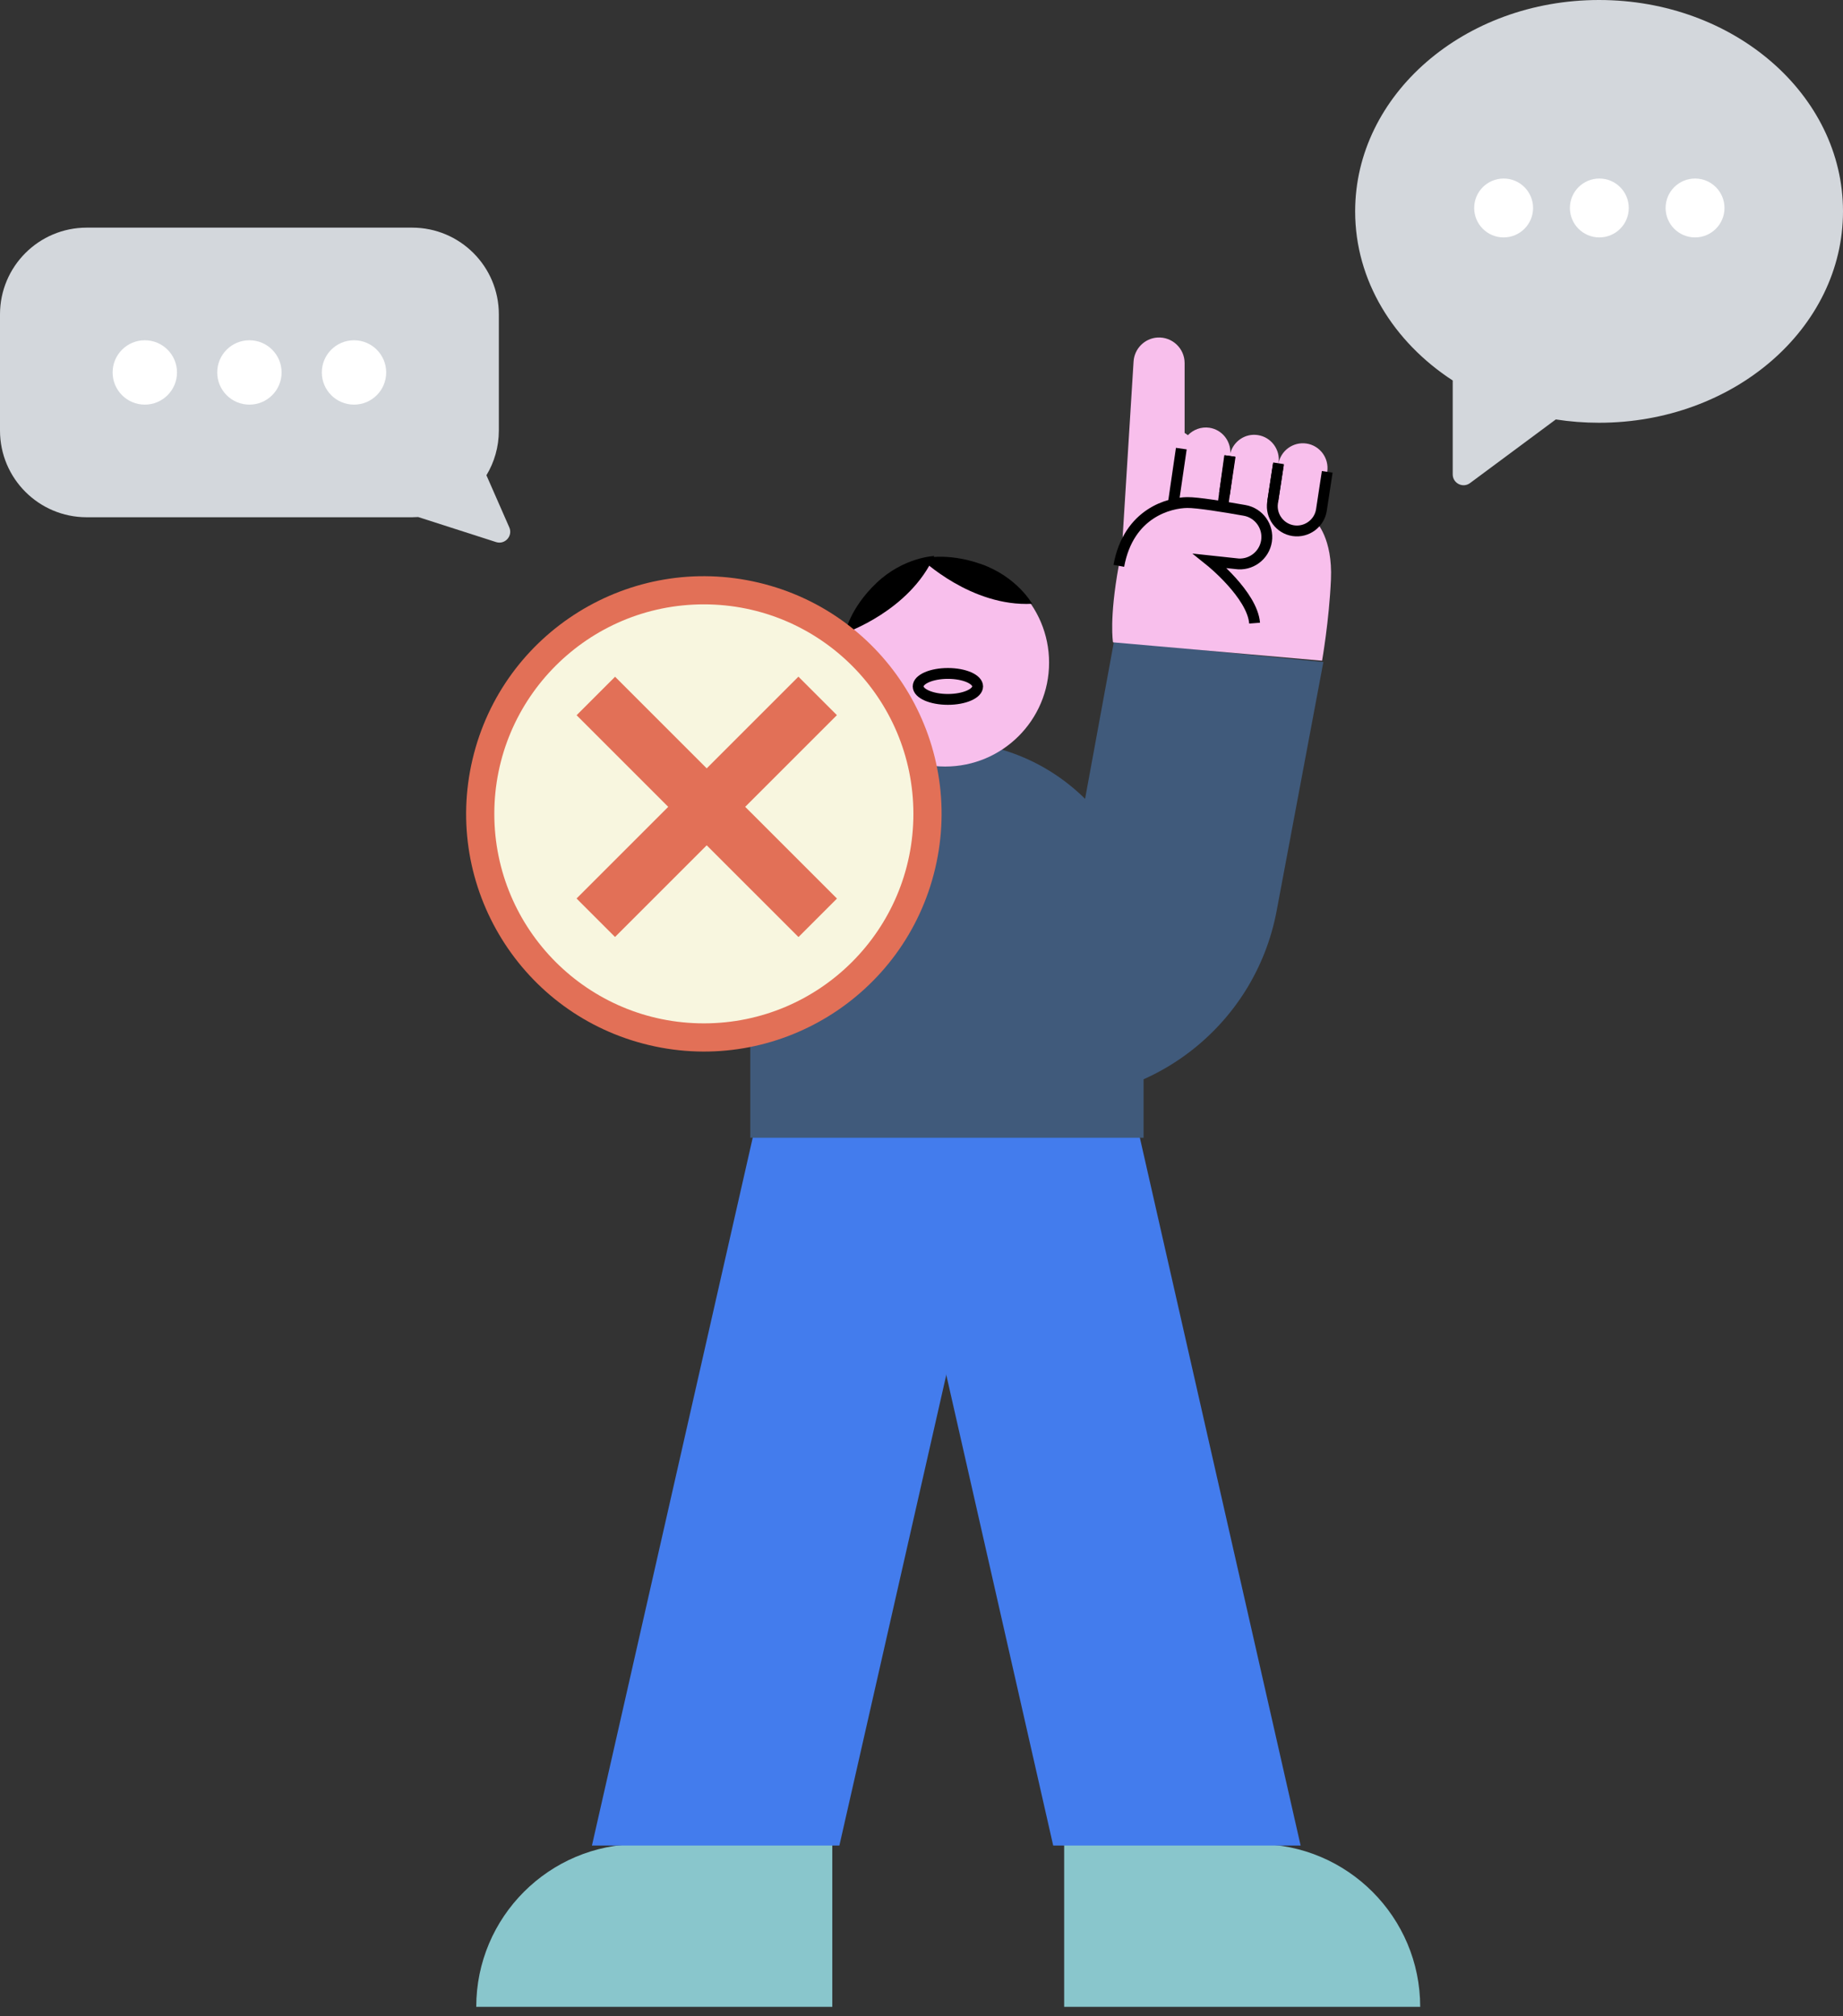 <svg width="170" height="186" viewBox="0 0 170 186" fill="none" xmlns="http://www.w3.org/2000/svg">
<rect x="0" y="0" width="170" height="186" fill="#333333" stroke="none"/>
<g clip-path="url(#clip0_1465_9263)">
<path d="M58.944 170.122H76.771V185.136H43.93C43.93 176.852 50.66 170.122 58.944 170.122Z" fill="#89C6CC"/>
<path d="M131 185.136H98.159V170.122H115.985C124.27 170.122 131 176.852 131 185.136Z" fill="#89C6CC"/>
<path d="M77.425 170.256H54.601L69.661 103.947H92.485L77.425 170.256Z" fill="#437CED"/>
<path d="M97.148 170.256H119.971L104.912 103.947H82.088L97.148 170.256Z" fill="#437CED"/>
<path d="M87.346 68.432C77.373 68.432 69.207 76.597 69.207 86.569V104.959H105.484V86.569C105.484 76.597 97.319 68.432 87.346 68.432Z" fill="#405A7B"/>
<path d="M122.068 61.078L117.762 84.011C115.747 94.764 105.923 102.252 95.013 101.345L102.755 59.174L122.068 61.078Z" fill="#405A7B"/>
<path d="M102.666 59.256C102.666 59.256 102.294 57.121 103.194 52.191C103.261 51.819 103.35 51.477 103.454 51.143L104.562 33.348C104.636 32.166 105.581 31.214 106.763 31.139C108.124 31.058 109.27 32.136 109.27 33.497V39.937L109.575 40.145C110.073 39.632 110.802 39.349 111.56 39.461C112.72 39.639 113.531 40.665 113.486 41.81C113.784 40.702 114.862 39.959 116.022 40.137C117.264 40.323 118.119 41.491 117.934 42.733L117.919 42.829C118.105 41.587 119.272 40.732 120.514 40.918C121.756 41.104 122.611 42.271 122.425 43.513L121.89 47.031C121.823 47.455 121.637 47.834 121.384 48.139H121.392C121.392 48.139 122.939 49.648 122.767 53.47C122.596 57.293 121.949 60.951 121.949 60.951" fill="#F8BFEC"/>
<path d="M112.943 45.588L113.471 42.071" stroke="black" stroke-miterlimit="10"/>
<path d="M108.965 41.386L108.251 46.287" stroke="black" stroke-miterlimit="10"/>
<path d="M117.398 46.257L117.934 42.74" stroke="black" stroke-miterlimit="10"/>
<path d="M113.427 42.063L112.795 46.666" stroke="black" stroke-miterlimit="10"/>
<path d="M117.919 42.844L117.383 46.361C117.197 47.603 118.052 48.771 119.294 48.957C120.536 49.142 121.704 48.28 121.89 47.045L122.425 43.528" stroke="black" stroke-miterlimit="10"/>
<path d="M115.725 57.486C115.517 54.868 111.627 51.745 111.627 51.745L113.985 51.998C115.346 52.206 116.617 51.269 116.825 49.908C117.026 48.57 116.126 47.313 114.795 47.083C112.899 46.748 110.43 46.346 109.508 46.361C107.931 46.376 104.101 47.269 103.201 52.199" stroke="black" stroke-miterlimit="10"/>
<path d="M87.182 70.715C92.477 70.715 96.768 66.423 96.768 61.13C96.768 55.836 92.477 51.544 87.182 51.544C81.888 51.544 77.596 55.836 77.596 61.13C77.596 66.423 81.888 70.715 87.182 70.715Z" fill="#F8BFEC"/>
<path d="M77.961 58.386C77.961 58.386 83.91 56.356 86.171 51.292C86.171 51.292 83.367 51.396 80.868 53.76C78.37 56.125 77.961 58.386 77.961 58.386Z" fill="black"/>
<path d="M84.974 51.552C84.974 51.552 89.57 55.999 95.207 55.701C95.207 55.701 93.816 53.21 90.514 52.043C87.212 50.875 84.974 51.559 84.974 51.559V51.552Z" fill="black"/>
<path d="M87.435 64.521C88.951 64.521 90.179 63.984 90.179 63.323C90.179 62.662 88.951 62.126 87.435 62.126C85.919 62.126 84.691 62.662 84.691 63.323C84.691 63.984 85.919 64.521 87.435 64.521Z" stroke="black" stroke-miterlimit="10"/>
<path d="M86.262 80.118C89.043 68.335 81.745 56.528 69.961 53.746C58.176 50.965 46.368 58.263 43.587 70.046C40.806 81.83 48.104 93.637 59.889 96.418C71.673 99.199 83.481 91.901 86.262 80.118Z" fill="#E27057"/>
<path d="M64.924 94.407C75.599 94.407 84.252 85.754 84.252 75.08C84.252 64.406 75.599 55.753 64.924 55.753C54.249 55.753 45.596 64.406 45.596 75.08C45.596 85.754 54.249 94.407 64.924 94.407Z" fill="#F8F6DF"/>
<path d="M77.197 65.973L73.647 62.423L53.181 82.888L56.73 86.438L77.197 65.973Z" fill="#E27057"/>
<path d="M73.652 86.445L77.202 82.895L56.735 62.431L53.186 65.98L73.652 86.445Z" fill="#E27057"/>
</g>
<path fill-rule="evenodd" clip-rule="evenodd" d="M147.5 39C159.926 39 170 30.27 170 19.5C170 8.73 159.926 0 147.5 0C135.074 0 125 8.73 125 19.5C125 25.88 128.535 31.544 134 35.101V43.762C134 44.584 134.936 45.055 135.596 44.566L143.509 38.694C144.804 38.895 146.138 39 147.5 39Z" fill="#D3D7DC"/>
<ellipse cx="138.696" cy="19.186" rx="2.716" ry="2.716" fill="white"/>
<ellipse cx="147.525" cy="19.186" rx="2.716" ry="2.716" fill="white"/>
<ellipse cx="156.353" cy="19.186" rx="2.716" ry="2.716" fill="white"/>
<path fill-rule="evenodd" clip-rule="evenodd" d="M8 21C3.582 21 0 24.582 0 29V39.718C0 44.136 3.582 47.718 8 47.718H38.014C38.202 47.718 38.389 47.711 38.574 47.698L45.756 50.007C46.577 50.27 47.324 49.442 46.978 48.653L44.869 43.844C45.596 42.639 46.014 41.227 46.014 39.718V29C46.014 24.582 42.432 21 38.014 21H8Z" fill="#D3D7DC"/>
<ellipse cx="13.357" cy="34.359" rx="2.969" ry="2.969" fill="white"/>
<ellipse cx="23.006" cy="34.359" rx="2.969" ry="2.969" fill="white"/>
<ellipse cx="32.654" cy="34.359" rx="2.969" ry="2.969" fill="white"/>
<defs>
<clipPath id="clip0_1465_9263">
<rect width="88" height="165.136" fill="white" transform="translate(43 20)"/>
</clipPath>
</defs>
</svg>
